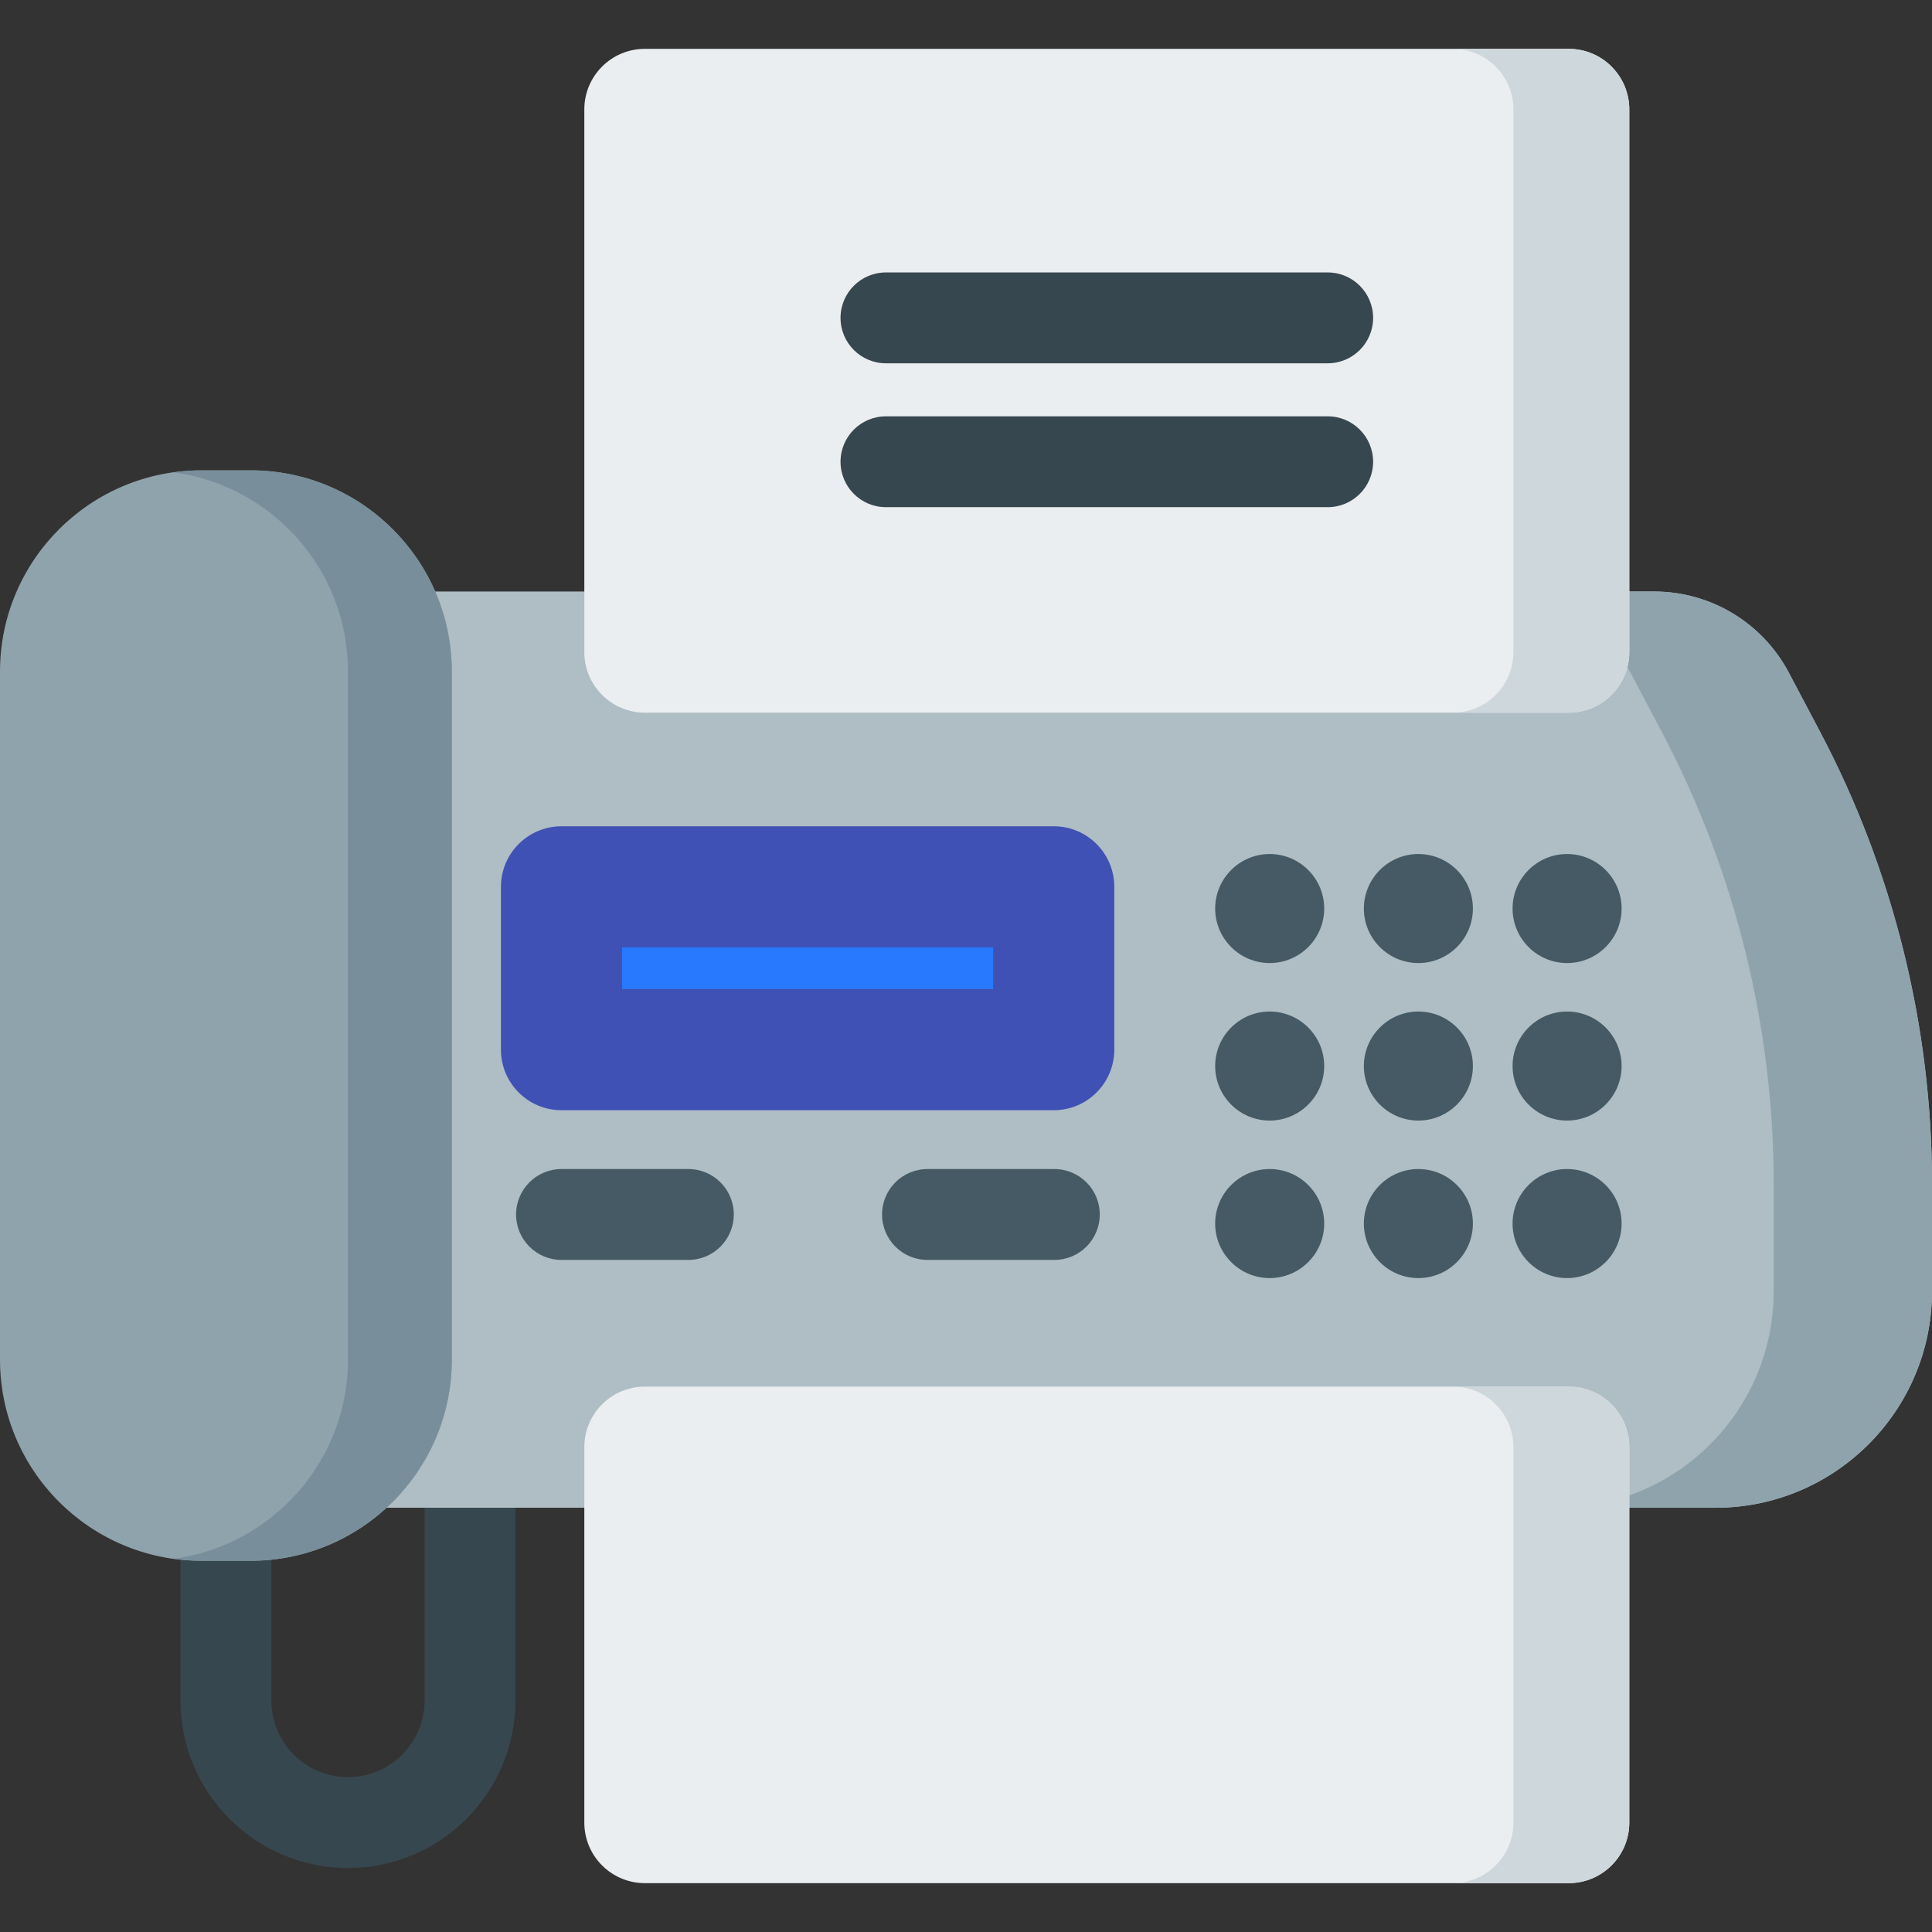 <svg xmlns="http://www.w3.org/2000/svg" version="1.1" xmlns:xlink="http://www.w3.org/1999/xlink" xmlns:svgjs="http://svgjs.com/svgjs" width="512" height="512" x="0" y="0" viewBox="0 0 512.001 512.001" style="enable-background:new 0 0 512 512" xml:space="preserve" class=""><rect x="0" y="0" width="512.001" height="512.001" fill="#333333" stroke="none"/><g>
<path style="" d="M92.212,495.044c-24.473,0-44.384-19.911-44.384-44.386v-53.09c0-6.649,5.39-12.04,12.04-12.04
	s12.04,5.391,12.04,12.04v53.09c0,11.197,9.109,20.305,20.303,20.305c11.198,0,20.306-9.109,20.306-20.305v-53.09
	c0-6.649,5.39-12.04,12.04-12.04c6.652,0,12.04,5.391,12.04,12.04v53.09C136.599,475.131,116.688,495.044,92.212,495.044z" fill="#37474f" data-original="#37474f"></path>
<path style="" d="M482.35,193.953l-8.258-15.634c-7.019-13.298-20.722-21.561-35.761-21.561H97.539
	c-8.866,0-16.054,7.189-16.054,16.054c0,7.792,5.552,14.279,12.913,15.741L58.685,367.465h-3.202
	c-8.866,0-16.054,7.189-16.054,16.054c0,8.869,7.189,16.054,16.054,16.054h399.157c31.629,0,57.361-25.727,57.361-57.357v-28.604
	C512,272.066,501.747,230.689,482.35,193.953z" fill="#afbdc4" data-original="#afbdc4" class=""></path>
<path style="" d="M482.35,193.953l-8.258-15.634c-7.019-13.298-20.722-21.561-35.761-21.561h-41.957
	c15.038,0,28.741,8.262,35.761,21.561l8.258,15.634c19.397,36.736,29.651,78.114,29.651,119.659v28.604
	c0,31.63-25.731,57.357-57.361,57.357h41.957c31.629,0,57.361-25.727,57.361-57.357v-28.604
	C512,272.066,501.747,230.689,482.35,193.953z" fill="#8fa3ad" data-original="#8fa3ad"></path>
<path style="" d="M415.728,12.946H170.906c-8.866,0-16.054,7.184-16.054,16.054v143.811
	c0,8.869,7.189,16.054,16.054,16.054h244.822c8.866,0,16.054-7.184,16.054-16.054V29C431.781,20.131,424.594,12.946,415.728,12.946z
	" fill="#ebeef0" data-original="#ebeef0"></path>
<path style="" d="M415.728,12.946h-30.713c8.866,0,16.054,7.184,16.054,16.054v143.811
	c0,8.869-7.189,16.054-16.054,16.054h30.713c8.866,0,16.054-7.184,16.054-16.054V29C431.781,20.131,424.594,12.946,415.728,12.946z" fill="#ced7db" data-original="#ced7db"></path>
<path style="" d="M415.728,367.465H170.906c-8.866,0-16.054,7.189-16.054,16.054v99.482
	c0,8.869,7.189,16.054,16.054,16.054h244.822c8.866,0,16.054-7.184,16.054-16.054v-99.482
	C431.781,374.652,424.594,367.465,415.728,367.465z" fill="#ebeef0" data-original="#ebeef0"></path>
<path style="" d="M415.728,367.465h-30.713c8.866,0,16.054,7.189,16.054,16.054v99.482
	c0,8.869-7.189,16.054-16.054,16.054h30.713c8.866,0,16.054-7.184,16.054-16.054v-99.482
	C431.781,374.652,424.594,367.465,415.728,367.465z" fill="#ced7db" data-original="#ced7db"></path>
<g>
	<path style="" d="M336.481,255.22c-7.964,0-14.447-6.481-14.447-14.447c0-7.966,6.483-14.447,14.447-14.447
		s14.447,6.481,14.447,14.447C350.928,248.74,344.446,255.22,336.481,255.22z" fill="#455a64" data-original="#455a64"></path>
	<path style="" d="M375.887,255.22c-7.964,0-14.447-6.481-14.447-14.447c0-7.966,6.483-14.447,14.447-14.447
		s14.447,6.481,14.447,14.447C390.334,248.74,383.851,255.22,375.887,255.22z" fill="#455a64" data-original="#455a64"></path>
	<path style="" d="M415.296,255.22c-7.964,0-14.447-6.481-14.447-14.447c0-7.966,6.483-14.447,14.447-14.447
		s14.447,6.481,14.447,14.447C429.743,248.74,423.261,255.22,415.296,255.22z" fill="#455a64" data-original="#455a64"></path>
	<path style="" d="M336.481,296.962c-7.964,0-14.447-6.481-14.447-14.447s6.483-14.447,14.447-14.447
		s14.447,6.481,14.447,14.447C350.928,290.482,344.446,296.962,336.481,296.962z" fill="#455a64" data-original="#455a64"></path>
	<path style="" d="M375.887,296.962c-7.964,0-14.447-6.481-14.447-14.447s6.483-14.447,14.447-14.447
		s14.447,6.481,14.447,14.447C390.334,290.482,383.851,296.962,375.887,296.962z" fill="#455a64" data-original="#455a64"></path>
	<path style="" d="M415.296,296.962c-7.964,0-14.447-6.481-14.447-14.447s6.483-14.447,14.447-14.447
		s14.447,6.481,14.447,14.447C429.743,290.482,423.261,296.962,415.296,296.962z" fill="#455a64" data-original="#455a64"></path>
	<path style="" d="M336.481,338.704c-7.964,0-14.447-6.481-14.447-14.447s6.483-14.447,14.447-14.447
		s14.447,6.481,14.447,14.447C350.928,332.223,344.446,338.704,336.481,338.704z" fill="#455a64" data-original="#455a64"></path>
	<path style="" d="M375.887,338.704c-7.964,0-14.447-6.481-14.447-14.447s6.483-14.447,14.447-14.447
		s14.447,6.481,14.447,14.447C390.334,332.223,383.851,338.704,375.887,338.704z" fill="#455a64" data-original="#455a64"></path>
	<path style="" d="M415.296,338.704c-7.964,0-14.447-6.481-14.447-14.447s6.483-14.447,14.447-14.447
		s14.447,6.481,14.447,14.447C429.743,332.223,423.261,338.704,415.296,338.704z" fill="#455a64" data-original="#455a64"></path>
</g>
<g>
	<path style="" d="M351.849,96.279h-117.06c-6.652,0-12.04-5.391-12.04-12.04c0-6.649,5.39-12.04,12.04-12.04H351.85
		c6.652,0,12.04,5.391,12.04,12.04C363.89,90.888,358.5,96.279,351.849,96.279z" fill="#37474f" data-original="#37474f"></path>
	<path style="" d="M351.849,134.408h-117.06c-6.652,0-12.04-5.391-12.04-12.04c0-6.649,5.39-12.04,12.04-12.04H351.85
		c6.652,0,12.04,5.391,12.04,12.04C363.89,129.017,358.5,134.408,351.849,134.408z" fill="#37474f" data-original="#37474f"></path>
</g>
<g>
	<path style="" d="M182.421,333.891h-33.613c-6.652,0-12.04-5.391-12.04-12.04s5.39-12.04,12.04-12.04h33.613
		c6.652,0,12.04,5.391,12.04,12.04S189.072,333.891,182.421,333.891z" fill="#455a64" data-original="#455a64"></path>
	<path style="" d="M279.41,333.891h-33.613c-6.652,0-12.04-5.391-12.04-12.04s5.39-12.04,12.04-12.04h33.613
		c6.652,0,12.04,5.391,12.04,12.04S286.062,333.891,279.41,333.891z" fill="#455a64" data-original="#455a64"></path>
</g>
<rect x="148.81" y="235.021" style="" width="130.437" height="43.144" fill="#2979fe" data-original="#2979fe"></rect>
<path style="" d="M279.246,294.22H148.808c-8.866,0-16.054-7.187-16.054-16.054v-43.144
	c0-8.867,7.189-16.054,16.054-16.054h130.438c8.866,0,16.054,7.187,16.054,16.054v43.144
	C295.3,287.033,288.112,294.22,279.246,294.22z M164.862,262.113h98.33v-11.037h-98.33V262.113z" fill="#3f51b4" data-original="#3f51b4" class=""></path>
<path style="" d="M66.426,124.649H53.308C23.912,124.649,0,148.566,0,177.961v182.354
	c0,29.392,23.912,53.304,53.308,53.304h13.119c29.395,0,53.308-23.912,53.308-53.304V177.961
	C119.734,148.566,95.822,124.649,66.426,124.649z" fill="#8fa3ad" data-original="#8fa3ad"></path>
<path style="" d="M66.426,124.649H53.308c-2.448,0-4.841,0.224-7.2,0.545c25.991,3.535,46.106,25.821,46.106,52.767
	v182.354c0,26.942-20.114,49.224-46.106,52.759c2.36,0.322,4.752,0.545,7.2,0.545h13.119c29.395,0,53.308-23.912,53.308-53.304
	V177.961C119.734,148.566,95.822,124.649,66.426,124.649z" fill="#788f9b" data-original="#788f9b"></path>
<g>
</g>
<g>
</g>
<g>
</g>
<g>
</g>
<g>
</g>
<g>
</g>
<g>
</g>
<g>
</g>
<g>
</g>
<g>
</g>
<g>
</g>
<g>
</g>
<g>
</g>
<g>
</g>
<g>
</g>
</g></svg>